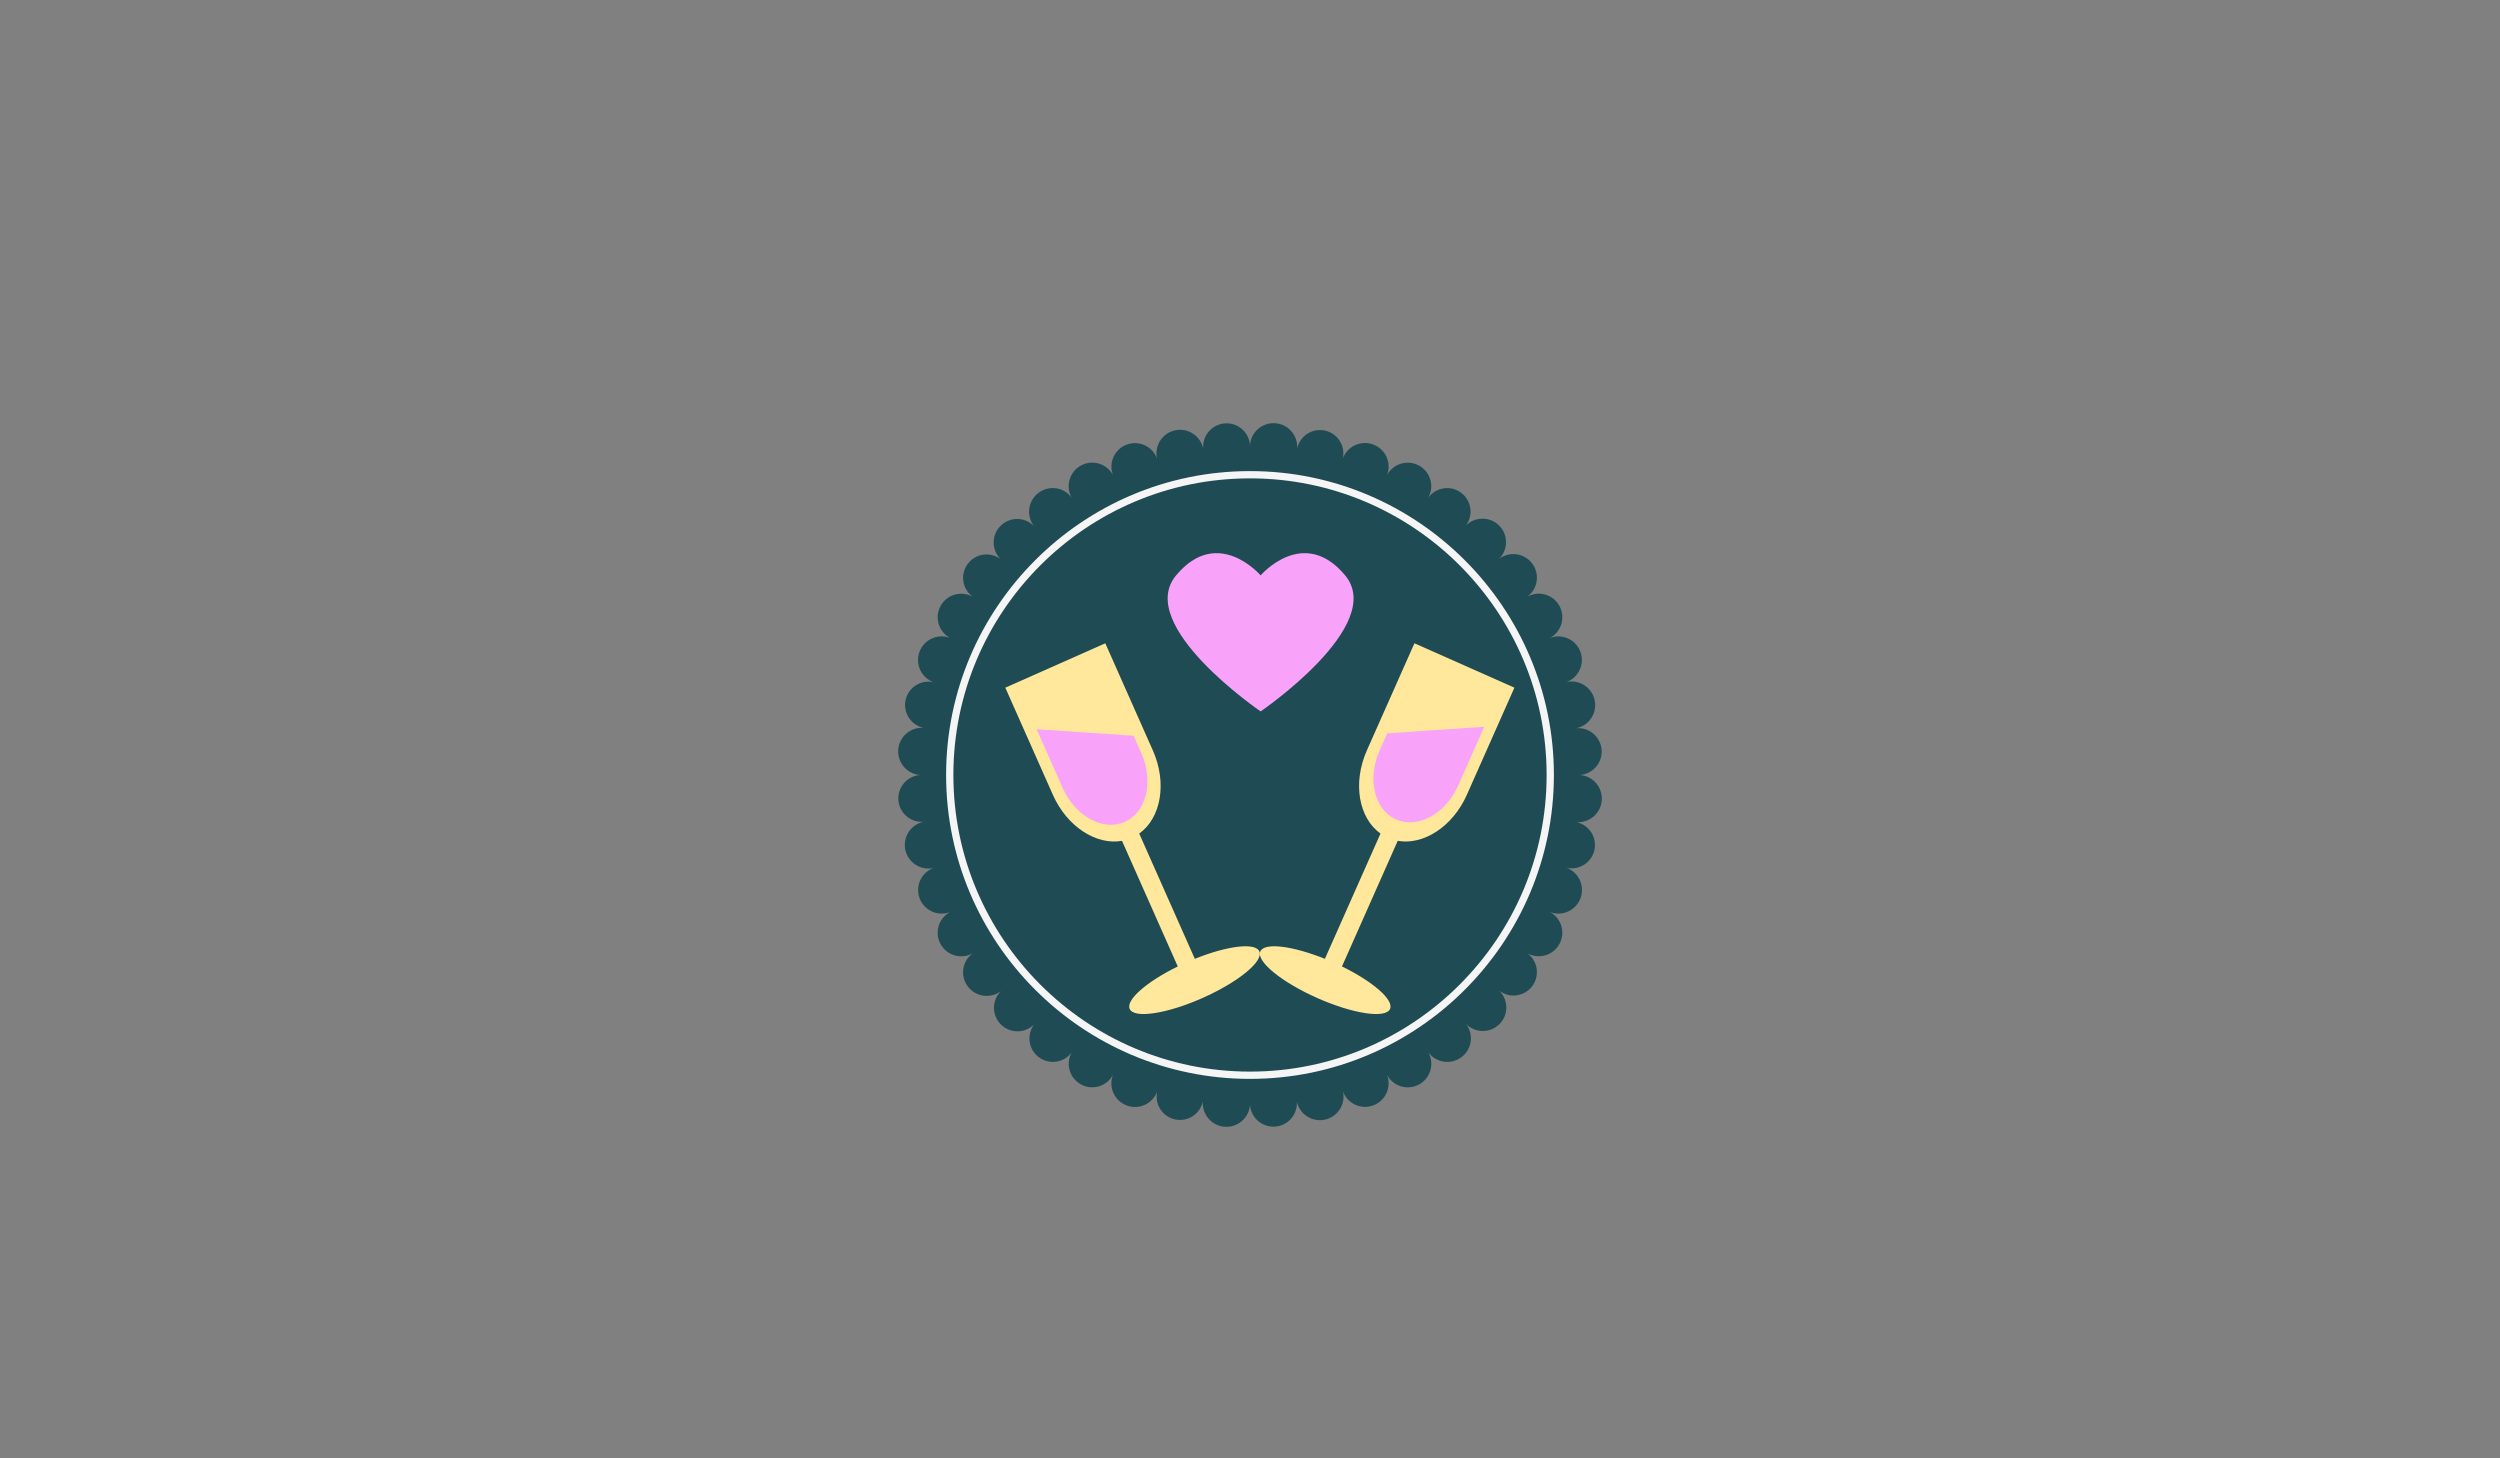 <?xml version="1.0" encoding="utf-8"?>
<!-- Generator: Adobe Illustrator 15.1.0, SVG Export Plug-In . SVG Version: 6.00 Build 0)  -->
<!DOCTYPE svg PUBLIC "-//W3C//DTD SVG 1.1//EN" "http://www.w3.org/Graphics/SVG/1.1/DTD/svg11.dtd">
<svg version="1.1" id="Layer_1" xmlns="http://www.w3.org/2000/svg" xmlns:xlink="http://www.w3.org/1999/xlink" x="0px" y="0px"
	 width="671.992px" height="392px" viewBox="0 0 671.992 392" enable-background="new 0 0 671.992 392" xml:space="preserve">
<rect x="0" y="0" width="671.992" height="392" fill="#808080" stroke="none"/>
<g>
	<path fill="#1F4C54" d="M424.663,208.313c3.5,0.249,6.136,3.287,5.889,6.788c-0.25,3.501-3.29,6.137-6.79,5.888
		c3.392,0.736,5.545,4.081,4.812,7.472c-0.737,3.39-4.081,5.545-7.473,4.81c3.286,1.226,4.957,4.885,3.732,8.172
		c-1.229,3.288-4.885,4.958-8.173,3.731c3.062,1.675,4.185,5.514,2.508,8.576c-1.673,3.061-5.514,4.186-8.577,2.509
		c2.784,2.085,3.349,6.032,1.265,8.816c-2.086,2.783-6.034,3.349-8.816,1.262c2.471,2.468,2.474,6.47,0.007,8.941
		c-2.468,2.471-6.471,2.473-8.94,0.007c2.102,2.803,1.534,6.781-1.267,8.884c-2.805,2.103-6.781,1.535-8.885-1.267
		c1.679,3.068,0.556,6.913-2.512,8.593c-3.067,1.679-6.915,0.554-8.595-2.513c1.224,3.273-0.442,6.918-3.716,8.139
		c-3.273,1.223-6.917-0.44-8.14-3.715c0.744,3.429-1.435,6.809-4.861,7.55c-3.428,0.743-6.809-1.434-7.55-4.863
		c0.244,3.475-2.374,6.492-5.85,6.737c-3.476,0.244-6.492-2.375-6.738-5.849c-0.248,3.498-3.287,6.136-6.787,5.889
		c-3.5-0.25-6.137-3.288-5.889-6.789c-0.733,3.392-4.08,5.545-7.471,4.81c-3.392-0.736-5.545-4.079-4.809-7.472
		c-1.228,3.287-4.886,4.958-8.176,3.731c-3.286-1.226-4.956-4.885-3.729-8.172c-1.676,3.06-5.516,4.185-8.575,2.509
		c-3.063-1.677-4.185-5.514-2.511-8.575c-2.084,2.783-6.032,3.348-8.814,1.263c-2.785-2.085-3.349-6.032-1.264-8.816
		c-2.467,2.47-6.471,2.471-8.94,0.004c-2.471-2.467-2.472-6.468-0.007-8.938c-2.802,2.103-6.779,1.535-8.882-1.267
		c-2.104-2.802-1.537-6.78,1.268-8.884c-3.068,1.677-6.915,0.553-8.594-2.514c-1.679-3.068-0.555-6.913,2.514-8.592
		c-3.275,1.222-6.918-0.442-8.142-3.716c-1.222-3.274,0.44-6.918,3.714-8.14c-3.428,0.741-6.808-1.437-7.549-4.864
		c-0.741-3.427,1.437-6.807,4.865-7.549c-3.476,0.244-6.492-2.375-6.736-5.85c-0.247-3.476,2.372-6.491,5.85-6.736
		c-3.501-0.248-6.138-3.287-5.89-6.788c0.248-3.5,3.289-6.137,6.79-5.888c-3.392-0.736-5.547-4.079-4.812-7.471
		c0.734-3.391,4.079-5.545,7.471-4.811c-3.286-1.226-4.956-4.885-3.732-8.172c1.228-3.288,4.885-4.958,8.172-3.732
		c-3.06-1.676-4.184-5.514-2.509-8.575c1.676-3.061,5.516-4.183,8.578-2.51c-2.785-2.084-3.349-6.032-1.263-8.815
		c2.085-2.783,6.033-3.349,8.814-1.263c-2.469-2.468-2.473-6.47-0.005-8.941c2.467-2.469,6.472-2.473,8.94-0.005
		c-2.103-2.803-1.536-6.78,1.267-8.884c2.804-2.104,6.78-1.536,8.883,1.266c-1.679-3.066-0.553-6.913,2.515-8.592
		c3.065-1.68,6.913-0.555,8.594,2.514c-1.223-3.274,0.441-6.919,3.713-8.141c3.273-1.222,6.918,0.44,8.142,3.715
		c-0.744-3.428,1.434-6.809,4.861-7.55c3.428-0.742,6.808,1.435,7.55,4.862c-0.244-3.474,2.373-6.489,5.85-6.735
		c3.474-0.243,6.492,2.376,6.735,5.849c0.25-3.499,3.289-6.137,6.79-5.888c3.498,0.249,6.137,3.288,5.888,6.788
		c0.733-3.392,4.081-5.545,7.471-4.81c3.392,0.734,5.546,4.079,4.81,7.471c1.227-3.288,4.885-4.958,8.173-3.73
		c3.287,1.226,4.958,4.886,3.731,8.173c1.674-3.063,5.514-4.184,8.576-2.51c3.059,1.675,4.185,5.515,2.509,8.575
		c2.086-2.782,6.033-3.348,8.814-1.263c2.786,2.086,3.351,6.032,1.265,8.816c2.466-2.472,6.471-2.473,8.94-0.005
		c2.471,2.466,2.473,6.468,0.007,8.938c2.802-2.103,6.779-1.535,8.882,1.267c2.104,2.803,1.535,6.78-1.267,8.885
		c3.066-1.679,6.914-0.554,8.592,2.514c1.679,3.066,0.555,6.914-2.514,8.592c3.277-1.222,6.918,0.441,8.142,3.716
		c1.223,3.273-0.439,6.918-3.716,8.14c3.429-0.741,6.81,1.436,7.551,4.864c0.741,3.429-1.438,6.809-4.864,7.55
		c3.477-0.245,6.493,2.375,6.735,5.849C430.757,205.054,428.138,208.067,424.663,208.313z"/>
	<g>
		<g>
			<path fill="#FFE79C" d="M380.193,172.914l-12.788,28.805c-3.887,8.755-2.175,18.175,3.67,22.34l-14.948,33.672
				c-8.721-3.515-16.264-4.452-17.35-2.005c-1.177,2.651,5.672,8.264,15.298,12.538s18.384,5.588,19.561,2.936
				c1.077-2.426-4.576-7.331-12.92-11.421l14.989-33.764c6.903,1.229,14.774-3.8,18.576-12.364l12.787-28.805L380.193,172.914z"/>
		</g>
	</g>
	<g>
		<g>
			<path fill="#FFE79C" d="M338.515,255.726c-1.086-2.447-8.628-1.51-17.35,2.005l-14.948-33.672
				c5.846-4.165,7.558-13.585,3.67-22.34L297.1,172.914l-26.876,11.931l12.788,28.805c3.802,8.564,11.672,13.594,18.576,12.364
				l14.989,33.764c-8.344,4.09-13.997,8.994-12.92,11.421c1.177,2.652,9.935,1.337,19.561-2.936S339.691,258.377,338.515,255.726z"
				/>
		</g>
	</g>
	<path fill="#F9A2F9" d="M361.57,154.658c-11.193-13.432-22.72,0-22.72,0s-11.526-13.432-22.72,0
		c-11.193,13.433,22.72,36.566,22.72,36.566S372.764,168.091,361.57,154.658z"/>
	<path fill="#F9A2F9" d="M372.891,197.117l-2.074,4.673c-3.379,7.611-1.39,15.88,4.444,18.469c5.833,2.59,13.301-1.48,16.68-9.093
		l7.016-15.804L372.891,197.117z"/>
	<path fill="#F9A2F9" d="M304.71,197.769l2.074,4.673c3.379,7.612,1.389,15.88-4.444,18.47c-5.833,2.589-13.301-1.482-16.68-9.093
		l-7.017-15.804L304.71,197.769z"/>
	<path fill="#F5F5F5" d="M335.997,290c-45.042,0-81.686-36.644-81.686-81.686c0-45.041,36.644-81.686,81.686-81.686
		c45.041,0,81.685,36.645,81.685,81.686C417.682,253.356,381.038,290,335.997,290z M335.997,128.582
		c-43.965,0-79.732,35.767-79.732,79.731c0,43.965,35.767,79.732,79.732,79.732c43.964,0,79.731-35.767,79.731-79.732
		C415.728,164.349,379.96,128.582,335.997,128.582z"/>
</g>
</svg>
